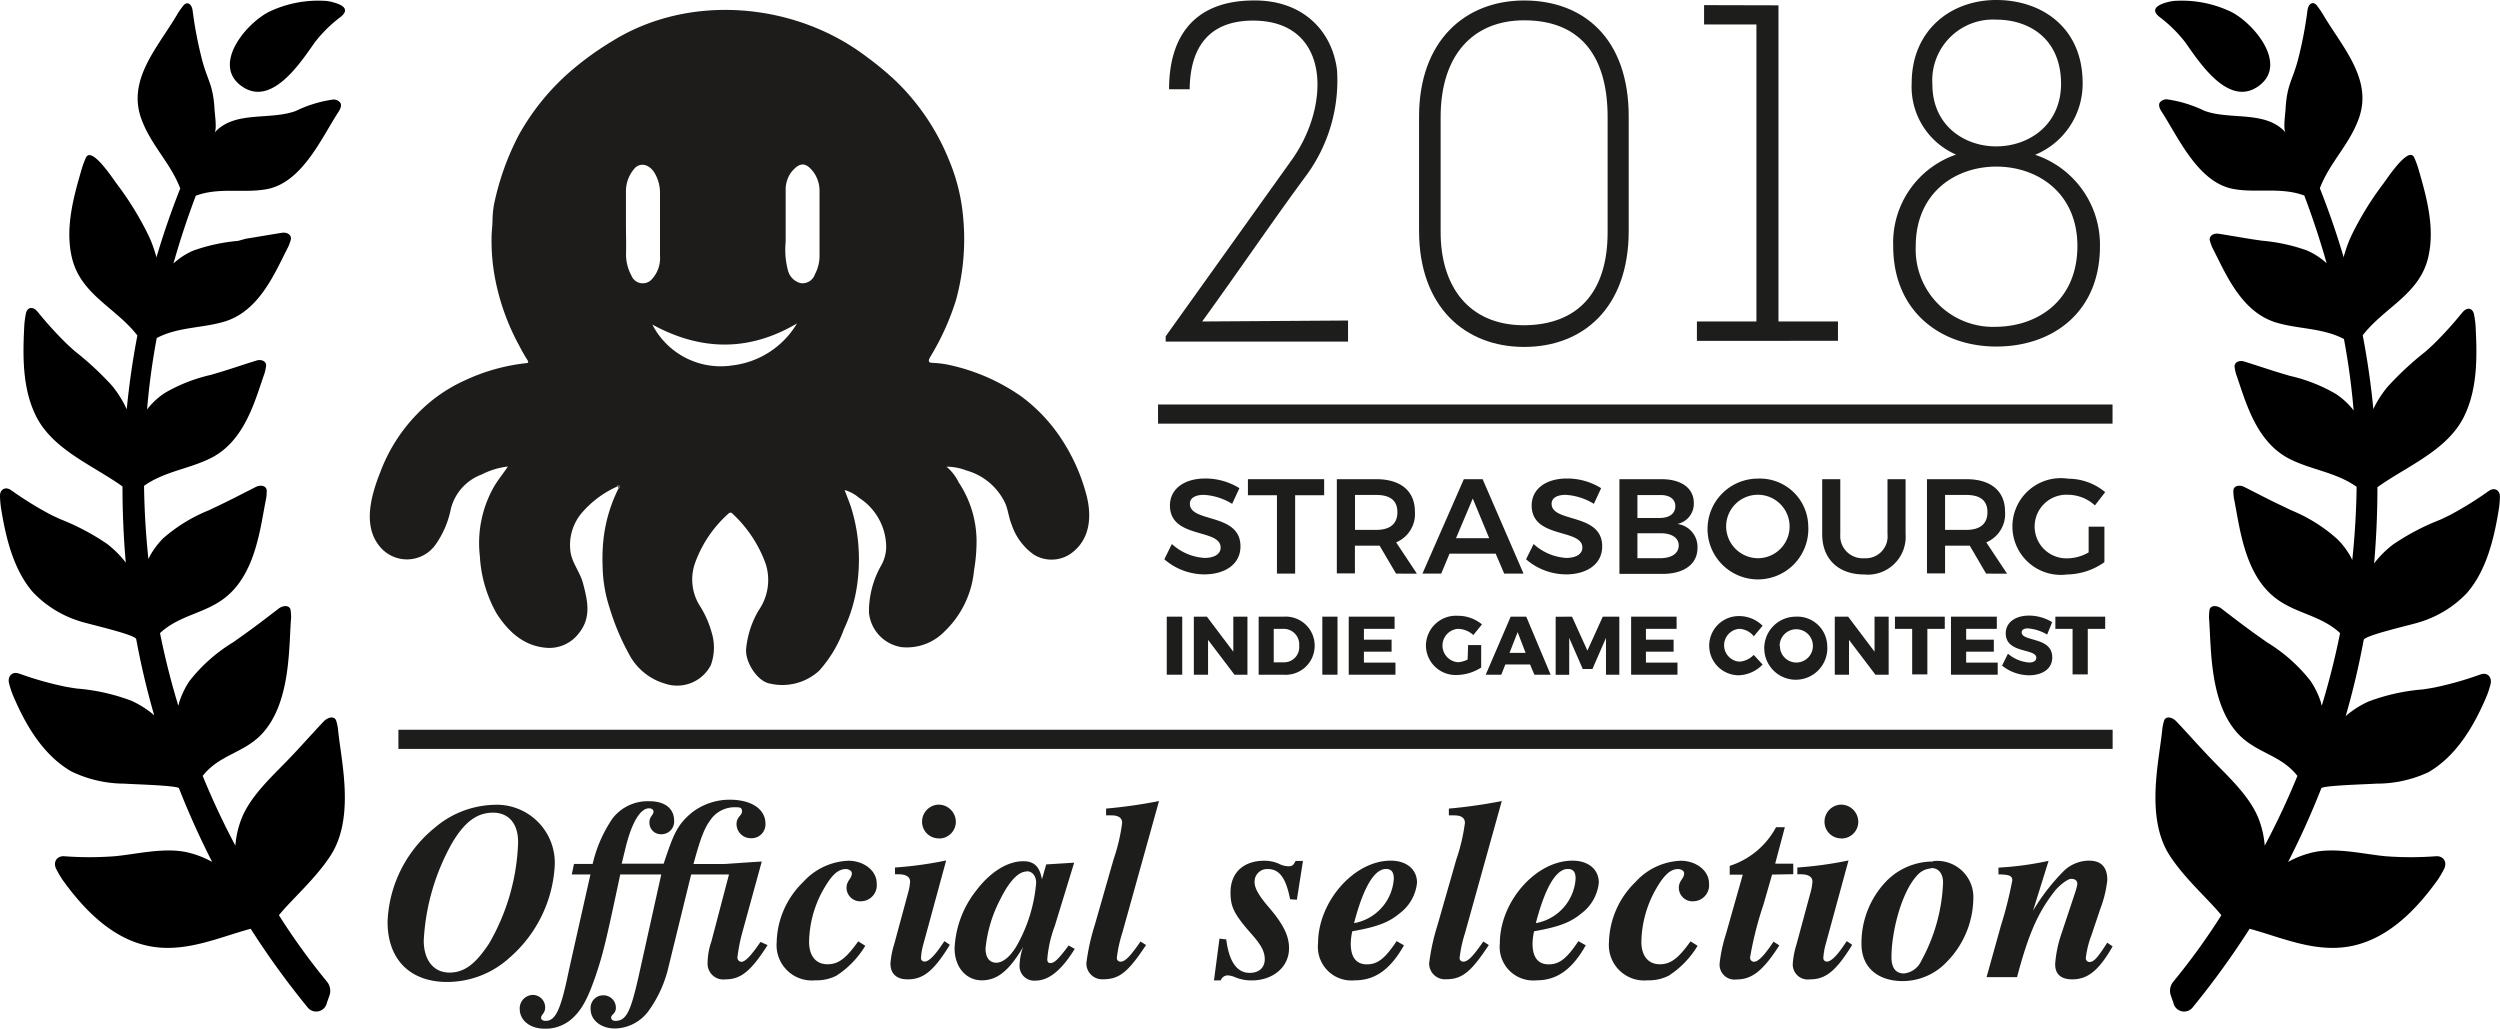 <svg id="Calque_1" data-name="Calque 1" xmlns="http://www.w3.org/2000/svg" viewBox="0 0 258.41 106.33"><defs><style>.cls-1{fill:#1d1d1b;}.cls-2{fill:#1d1c1b;}.cls-3{fill:#414141;}</style></defs><title>IGC</title><path d="M82.31,26.39a5.16,5.16,0,0,0-1.15-.29,11.79,11.79,0,0,0-5.69,1c-2.37,1-6.35,5.53-3.06,7.83,3.12,2.18,6.14-2.6,7.55-4.58a14.08,14.08,0,0,1,2.66-2.61C83.44,27.08,83,26.65,82.31,26.39Z" transform="translate(-47.4 -26)"/><path d="M80.83,100.6c-1.22,1.29-2.41,2.65-3.65,3.93-1.6,1.67-3.83,3.68-4.78,6a9.63,9.63,0,0,0-.67,2.88q-1.88-3.54-3.38-7.21c1.74-2.22,4.26-2.34,6.14-4.36,3-3.24,2.75-9,3-12a5.82,5.82,0,0,0-.05-.76c-.05-.49-.68-.58-1.23-.18-1.3,1-2.6,2-3.91,2.92l-.82.58a16.79,16.79,0,0,0-4.5,4,8.87,8.87,0,0,0-1.07,2.23c0,.1-.05.21-.08.31q-1.13-3.71-1.89-7.5c2-1.86,4.56-2,6.66-3.61,3.29-2.51,3.72-7.48,4.32-10.36a5.72,5.72,0,0,0,.05-.74c0-.48-.56-.68-1.14-.39-1.31.66-2.65,1.37-4,2l-.83.4a16.45,16.45,0,0,0-4.72,2.89,8.17,8.17,0,0,0-1.37,1.81c-.06.11-.11.23-.17.34q-.4-3.77-.45-7.56c2.13-1.52,4.74-1.75,7-2.92,3.47-1.81,4.49-6,5.46-8.73a5.76,5.76,0,0,0,.15-.71c.08-.47-.43-.77-1-.59-1.29.4-2.6.85-3.9,1.24l-.81.24a16.82,16.82,0,0,0-4.74,1.86,7.6,7.6,0,0,0-1.57,1.37c-.1.11-.19.23-.28.35q.31-3.71,1-7.39c2.27-1.19,4.83-1,7.16-1.75,3.55-1.17,5.11-5.13,6.44-7.69a6,6,0,0,0,.25-.69c.15-.45-.3-.84-.89-.75-1.23.19-2.49.42-3.73.61L72,50.9a18.52,18.52,0,0,0-4.61,1,7.21,7.21,0,0,0-1.67,1c-.14.11-.26.22-.39.33q1-3.54,2.31-7c2.4-.89,4.86-.25,7.24-.66,3.7-.62,5.7-5.21,7.5-8,.18-.28.36-.63.21-.93a.86.86,0,0,0-.84-.34,13,13,0,0,0-3.78,1.17c-2.7,1-6.35-.08-8.41,2.26.31-.35,0-2.16,0-2.7-.18-2.32-.67-2.64-1.25-4.76a41.29,41.29,0,0,1-1-5.18c-.1-.74-.61-1-1-.46a9.45,9.45,0,0,0-.57.82c-2,3.43-5.25,6.77-3.71,10.89,1,2.71,3,4.5,4,7.14q-1.4,3.53-2.47,7.16c0-.17-.08-.34-.13-.52a12.21,12.21,0,0,0-.83-2.09,32.24,32.24,0,0,0-3.11-5c-.42-.55-2.65-4-3.22-2.71a9.83,9.83,0,0,0-.38,1c-.86,2.94-1.79,6.19-1.06,9.3.9,3.84,4.54,5.16,6.77,8.06q-.73,3.79-1.1,7.63c-.06-.13-.12-.25-.18-.38A11.31,11.31,0,0,0,59,65.89a32.1,32.1,0,0,0-3.9-3.62c-.27-.24-.53-.48-.79-.72a38,38,0,0,1-3-3.3l-.12-.13c-.45-.48-1-.34-1.12.32a10.43,10.43,0,0,0-.15,1.06c-.17,3.16-.25,6.61,1.22,9.54,1.75,3.47,5.91,5.08,8.92,7.24q0,3.94.34,7.88l-.19-.25a10.63,10.63,0,0,0-1.74-1.69,24.37,24.37,0,0,0-4.9-2.58c-.34-.16-.68-.32-1-.48a36,36,0,0,1-3.93-2.43l-.15-.1c-.57-.37-1.12,0-1.09.67a10.66,10.66,0,0,0,.09,1.11c.47,3,1.26,6.47,3.35,8.84a11.26,11.26,0,0,0,4.71,2.93c.75.28,5.84,1.39,5.93,1.89q.74,4,1.86,7.87l-.16-.14A10.15,10.15,0,0,0,61,98.44a20.54,20.54,0,0,0-5.67-1.27c-.4-.06-.79-.12-1.16-.19a34.35,34.35,0,0,1-4.66-1.31l-.18-.06c-.67-.22-1.16.29-1,1a11,11,0,0,0,.35,1.11c1.28,3.07,3.09,6.26,6.06,8A12.65,12.65,0,0,0,60.24,107c.68.06,5.54.18,5.66.48q1.52,3.87,3.43,7.61a9.88,9.88,0,0,0-2.62-1c-2.35-.51-5.16.19-7.4.41a34.7,34.7,0,0,1-5.33,0c-.74,0-1.13.64-.75,1.36a11.34,11.34,0,0,0,.62,1.06c2.15,3,5,6,8.76,6.83s7.26-.81,10.7-1.75a85.44,85.44,0,0,0,5.88,8.12,1.13,1.13,0,0,0,2-.47l.25-.71a1.48,1.48,0,0,0-.21-1.43,68.61,68.61,0,0,1-5-6.91c1.33-1.65,3.81-3.78,5.38-6.23,2.53-4,1-9.92.72-13.08a6,6,0,0,0-.17-.77C82,100,81.34,100.06,80.83,100.6Z" transform="translate(-47.4 -26)"/><path d="M270.91,26.39a5.16,5.16,0,0,1,1.15-.29,11.79,11.79,0,0,1,5.69,1c2.37,1,6.35,5.53,3.06,7.83-3.12,2.18-6.14-2.6-7.55-4.58a14.08,14.08,0,0,0-2.66-2.61C269.78,27.08,270.26,26.65,270.91,26.39Z" transform="translate(-47.4 -26)"/><path d="M272.39,100.6c1.22,1.29,2.41,2.65,3.65,3.93,1.6,1.67,3.83,3.68,4.78,6a9.63,9.63,0,0,1,.67,2.88q1.88-3.54,3.38-7.21c-1.74-2.22-4.26-2.34-6.14-4.36-3-3.24-2.75-9-3-12a5.82,5.82,0,0,1,.05-.76c.05-.49.68-.58,1.23-.18,1.3,1,2.6,2,3.91,2.92l.82.58a16.79,16.79,0,0,1,4.5,4,8.87,8.87,0,0,1,1.07,2.23c0,.1.05.21.08.31q1.13-3.71,1.89-7.5c-2-1.86-4.56-2-6.66-3.61-3.29-2.51-3.72-7.48-4.32-10.36a5.72,5.72,0,0,1-.05-.74c0-.48.56-.68,1.14-.39,1.31.66,2.65,1.37,4,2l.83.4A16.45,16.45,0,0,1,289,81.73a8.17,8.17,0,0,1,1.37,1.81c.06.11.11.23.17.34q.4-3.77.45-7.56c-2.13-1.52-4.74-1.75-7-2.92-3.47-1.81-4.49-6-5.46-8.73a5.76,5.76,0,0,1-.15-.71c-.08-.47.43-.77,1-.59,1.29.4,2.6.85,3.9,1.24l.81.24a16.82,16.82,0,0,1,4.74,1.86,7.6,7.6,0,0,1,1.57,1.37c.1.11.19.23.28.35q-.31-3.71-1-7.39c-2.27-1.19-4.83-1-7.16-1.75-3.55-1.17-5.11-5.13-6.44-7.69a6,6,0,0,1-.25-.69c-.15-.45.3-.84.89-.75,1.23.19,2.49.42,3.73.61l.77.11a18.52,18.52,0,0,1,4.61,1,7.21,7.21,0,0,1,1.67,1c.14.11.26.22.39.33q-1-3.54-2.31-7c-2.4-.89-4.86-.25-7.24-.66-3.7-.62-5.7-5.21-7.5-8-.18-.28-.36-.63-.21-.93a.86.86,0,0,1,.84-.34,13,13,0,0,1,3.78,1.17c2.7,1,6.35-.08,8.41,2.26-.31-.35,0-2.16,0-2.7.18-2.32.67-2.64,1.25-4.76a41.29,41.29,0,0,0,1-5.18c.1-.74.61-1,1-.46a9.45,9.45,0,0,1,.57.82c2,3.43,5.25,6.77,3.71,10.89-1,2.71-3,4.5-4,7.14q1.4,3.53,2.47,7.16c0-.17.08-.34.13-.52a12.21,12.21,0,0,1,.83-2.09,32.24,32.24,0,0,1,3.11-5c.42-.55,2.65-4,3.22-2.71a9.83,9.83,0,0,1,.38,1c.86,2.94,1.79,6.19,1.06,9.3-.9,3.84-4.54,5.16-6.77,8.06q.73,3.79,1.1,7.63c.06-.13.12-.25.18-.38a11.31,11.31,0,0,1,1.3-1.94,32.1,32.1,0,0,1,3.9-3.62c.27-.24.53-.48.79-.72a38,38,0,0,0,3-3.3l.12-.13c.45-.48,1-.34,1.12.32a10.43,10.43,0,0,1,.15,1.06c.17,3.16.25,6.61-1.22,9.54-1.75,3.47-5.91,5.08-8.92,7.24q0,3.94-.34,7.88l.19-.25a10.63,10.63,0,0,1,1.74-1.69,24.37,24.37,0,0,1,4.9-2.58c.34-.16.68-.32,1-.48a36,36,0,0,0,3.93-2.43l.15-.1c.57-.37,1.12,0,1.09.67a10.66,10.66,0,0,1-.09,1.11c-.47,3-1.26,6.47-3.35,8.84a11.26,11.26,0,0,1-4.71,2.93c-.75.28-5.84,1.39-5.93,1.89q-.74,4-1.86,7.87l.16-.14a10.15,10.15,0,0,1,2.15-1.35,20.54,20.54,0,0,1,5.67-1.27c.4-.06.79-.12,1.16-.19a34.35,34.35,0,0,0,4.66-1.31l.18-.06c.67-.22,1.16.29,1,1a11,11,0,0,1-.35,1.11c-1.28,3.07-3.09,6.26-6.06,8A12.65,12.65,0,0,1,293,107c-.68.06-5.54.18-5.66.48q-1.52,3.87-3.43,7.61a9.88,9.88,0,0,1,2.62-1c2.35-.51,5.16.19,7.4.41a34.7,34.7,0,0,0,5.33,0c.74,0,1.13.64.75,1.36a11.34,11.34,0,0,1-.62,1.06c-2.15,3-5,6-8.76,6.83s-7.26-.81-10.7-1.75a85.44,85.44,0,0,1-5.88,8.12,1.13,1.13,0,0,1-2-.47l-.25-.71a1.48,1.48,0,0,1,.21-1.43,68.61,68.61,0,0,0,5-6.91c-1.33-1.65-3.81-3.78-5.38-6.23-2.53-4-1-9.92-.72-13.08a6,6,0,0,1,.17-.77C271.23,100,271.88,100.06,272.39,100.6Z" transform="translate(-47.4 -26)"/><path class="cls-1" d="M170.37,35.23h-2.13c0-5.9,3-9.13,8.63-9.18,5.16-.1,8.23,3.12,8.73,7.19A16.58,16.58,0,0,1,182.52,44c-3.52,4.76-7.19,10.17-10.86,15.23l15.08-.1v2.18H167.89v-.55l12.9-18.05C185,37,185,28.13,176.92,28.13,172.75,28.13,170.42,30.46,170.37,35.23Z" transform="translate(-47.4 -26)"/><path class="cls-1" d="M215.75,38.05V49.86c0,8-4.76,12-10.81,12s-10.86-4.07-10.86-12V38.05c0-7.84,4.76-12,10.86-12S215.75,29.92,215.75,38.05ZM213.57,50V38.1c0-6.15-2.68-10-8.63-10-5.26,0-8.63,3.57-8.63,10V50c0,5.51,2.83,9.62,8.63,9.62C210.5,59.58,213.57,56.21,213.57,50Z" transform="translate(-47.4 -26)"/><path class="cls-1" d="M231.23,26.55V59.23h6.15v2H222.8v-2h6.15V28.53h-5.41v-2Z" transform="translate(-47.4 -26)"/><path class="cls-1" d="M264.46,51.45c0,6.84-4.91,10.37-10.71,10.37s-10.66-3.67-10.66-10.37a9.61,9.61,0,0,1,6.5-9.47A7.63,7.63,0,0,1,245,34.58C245,29.17,249,26,253.74,26s8.93,2.88,8.93,8.58A7.94,7.94,0,0,1,257.76,42,9.8,9.8,0,0,1,264.46,51.45Zm-2.33,0c0-5.56-4.17-8.23-8.38-8.23s-8.33,2.68-8.33,8.23a8,8,0,0,0,8.33,8.33C258,59.73,262.13,57.1,262.13,51.4Zm-1.69-16.77c0-4.66-3.27-6.65-6.7-6.65a6.28,6.28,0,0,0-6.6,6.7c0,4.22,3.27,6.4,6.6,6.4S260.44,38.95,260.44,34.63Z" transform="translate(-47.4 -26)"/><rect class="cls-1" x="119.7" y="41.81" width="98.66" height="1.98"/><rect class="cls-1" x="41.18" y="75.43" width="177.19" height="1.98"/><path class="cls-1" d="M100.06,125a9.6,9.6,0,0,1-6.46,2.5c-3.67,0-6.14-2.19-6.14-6.22a13.15,13.15,0,0,1,4.84-9.69,9.81,9.81,0,0,1,6.14-2.4,6,6,0,0,1,6.3,6.27A13.58,13.58,0,0,1,100.06,125ZM98.36,110c-1.64,0-2.92.94-4.22,3.12a22.93,22.93,0,0,0-2.94,10.1c0,2,1,3.31,2.66,3.31s2.81-1.07,4.09-3a22.23,22.23,0,0,0,3-10.36C101,111.08,99.93,110,98.36,110Z" transform="translate(-47.4 -26)"/><path class="cls-1" d="M126.74,123.69c-1.74,2.73-2.79,3.54-4.35,3.54a1.63,1.63,0,0,1-1.85-1.72,7,7,0,0,1,.39-2.19l1.82-6.93h-3.91l-2.45,10a12.62,12.62,0,0,1-2,4.17,4.42,4.42,0,0,1-3.41,1.75c-1.46,0-2.53-.86-2.53-2a1.3,1.3,0,0,1,1.28-1.43,1.28,1.28,0,0,1,1.33,1.3c0,.6-.49.68-.49,1,0,.16.13.34.44.34,1.15,0,1.59-1,2.42-4.69l2.32-10.44h-4.24c-1.46,6.9-1.77,8.15-2.47,10.26-.81,2.4-1.41,3.57-2.34,4.48a4.11,4.11,0,0,1-3,1.2c-1.46,0-2.58-.81-2.58-2.06a1.39,1.39,0,0,1,1.33-1.43,1.28,1.28,0,0,1,1.3,1.28c0,.65-.42.73-.42,1.09,0,.21.21.31.47.31,1,0,1.54-1.07,2.34-4.92.16-.76,1-4.48,2.29-10.21h-1.93l.23-1.09h1.93a13.8,13.8,0,0,1,2.06-4.71,4.59,4.59,0,0,1,3.83-1.77c1.56,0,2.53.75,2.53,2a1.31,1.31,0,0,1-1.33,1.41,1.18,1.18,0,0,1-1.22-1.25c0-.6.42-.73.42-1.09,0-.21-.21-.34-.47-.34-.89,0-1.77,1.46-2.4,4l-.42,1.72H116c1-3,1.38-4,2.89-5.26a6.4,6.4,0,0,1,3.93-1.35c2.29,0,3.7,1,3.7,2.47a1.43,1.43,0,0,1-1.48,1.51,1.47,1.47,0,0,1-1.51-1.46c0-.75.57-.88.57-1.3s-.23-.44-.68-.44a3.05,3.05,0,0,0-2.34,1c-.83,1-1.22,2-2,4.87h3c.39,0,1.43-.1,4.06-.26l-2,7.29a17.32,17.32,0,0,0-.52,2.66.45.45,0,0,0,.39.42c.42,0,1-.6,2-2.06Z" transform="translate(-47.4 -26)"/><path class="cls-1" d="M136.84,123.76a9.52,9.52,0,0,1-3,3.1,4.57,4.57,0,0,1-2.16.47,3.65,3.65,0,0,1-4-3.93,8.93,8.93,0,0,1,2.73-6.22,6.65,6.65,0,0,1,4.69-2.21c1.56,0,2.92,1,2.92,2.34a1.66,1.66,0,0,1-1.61,1.85,1.41,1.41,0,0,1-1.51-1.38c0-.78.55-.94.55-1.51,0-.26-.31-.44-.62-.44-1,0-1.69,1-2.42,2.29a11.39,11.39,0,0,0-1.38,5.23c0,1.51.75,2.32,1.9,2.32s1.93-.62,3.18-2.37Z" transform="translate(-47.4 -26)"/><path class="cls-1" d="M145.58,123.66c-1.72,2.81-2.81,3.57-4.37,3.57-1.07,0-1.77-.52-1.77-1.64a8.94,8.94,0,0,1,.39-2l1.43-5.29a5.38,5.38,0,0,0,.21-1.17c0-.5-.42-.76-1.2-.76h-.36v-.7a39.21,39.21,0,0,0,5.29-.73l-2.37,8.7a6.53,6.53,0,0,0-.23,1.33.36.36,0,0,0,.39.42c.39,0,1-.6,1.67-1.59l.36-.52Zm-1.15-11a1.72,1.72,0,0,1-1.72-1.8,1.76,1.76,0,0,1,1.69-1.69,1.79,1.79,0,0,1,1.8,1.77A1.73,1.73,0,0,1,144.44,112.67Z" transform="translate(-47.4 -26)"/><path class="cls-1" d="M158.49,124.08c-1.51,2.45-2.84,3.28-4.06,3.28a1.51,1.51,0,0,1-1.64-1.67,6.13,6.13,0,0,1,.36-1.8c-1.46,2.47-2.68,3.44-4.27,3.44s-2.81-1.33-2.81-3.31a10.36,10.36,0,0,1,2.26-6c1.38-1.82,3.15-3,4.84-3,1.12,0,1.69.55,1.93,1.87h0l.44-1.54,2.89-.18-2,6.53a12.63,12.63,0,0,0-.78,3.46c0,.23.1.39.31.39.42,0,.83-.39,1.9-1.82Zm-4.95-8c-1.09,0-2.08,1.51-2.81,3a13.83,13.83,0,0,0-1.46,4.95c0,1,.44,1.48,1.12,1.48s1.54-.68,2.24-2a15.79,15.79,0,0,0,1.87-6.25C154.51,116.58,154.12,116.06,153.55,116.06Z" transform="translate(-47.4 -26)"/><path class="cls-1" d="M163.41,122.41a13.64,13.64,0,0,0-.57,2.6.37.37,0,0,0,.39.39c.47,0,1-.55,2.06-2.08l.57.36c-1.8,2.73-2.73,3.54-4.4,3.54a1.64,1.64,0,0,1-1.77-1.64,22.37,22.37,0,0,1,.88-4l1.93-6.74a19.39,19.39,0,0,0,.89-3.78c0-.52-.39-.78-1.09-.78a5.5,5.5,0,0,0-.57,0v-.7a53,53,0,0,0,5.47-.78Z" transform="translate(-47.4 -26)"/><path class="cls-1" d="M181.45,119l-.7-.05c-.42-2.16-1.09-3.12-2.29-3.12a1.3,1.3,0,0,0-1.38,1.38c0,.6.47,1.41,1.48,2.58,1.56,1.82,2.08,3,2.08,4.22,0,2-1.72,3.33-3.85,3.33a4.3,4.3,0,0,1-1.67-.31,2.48,2.48,0,0,0-.78-.21.77.77,0,0,0-.76.52h-.7l.57-4.32.7.08c.29,2.29,1.09,3.46,2.42,3.46,1,0,1.56-.57,1.56-1.41s-.42-1.54-1.46-2.71c-1.77-2-2.08-2.79-2.08-4.19,0-2.08,1.38-3.28,3.49-3.28a3.65,3.65,0,0,1,1.51.31,2.13,2.13,0,0,0,1,.26c.39,0,.49-.1.73-.55h.76Z" transform="translate(-47.4 -26)"/><path class="cls-1" d="M192.52,123.71c-1.46,2.6-3.07,3.62-5.08,3.62a3.47,3.47,0,0,1-3.8-3.83c0-4.3,3.72-8.54,7.5-8.54,1.69,0,2.73.94,2.73,2.27a4.52,4.52,0,0,1-1.8,3.18c-1.12.94-2.37,1.41-4.89,1.85a6.07,6.07,0,0,0-.16,1.28c0,1.41.57,2.14,1.67,2.14s1.87-.6,3.07-2.4Zm-1.85-7.89c-1.25,0-2.37,2-3.31,5.6a5,5,0,0,0,4.11-4.58C191.47,116.24,191.29,115.82,190.67,115.82Z" transform="translate(-47.4 -26)"/><path class="cls-1" d="M198.84,122.41a13.67,13.67,0,0,0-.57,2.6.37.37,0,0,0,.39.39c.47,0,1-.55,2.06-2.08l.57.36c-1.8,2.73-2.73,3.54-4.4,3.54a1.64,1.64,0,0,1-1.77-1.64,22.29,22.29,0,0,1,.88-4l1.93-6.74a19.39,19.39,0,0,0,.89-3.78c0-.52-.39-.78-1.09-.78a5.51,5.51,0,0,0-.57,0v-.7a53,53,0,0,0,5.47-.78Z" transform="translate(-47.4 -26)"/><path class="cls-1" d="M211.31,123.71c-1.46,2.6-3.07,3.62-5.08,3.62a3.47,3.47,0,0,1-3.8-3.83c0-4.3,3.72-8.54,7.5-8.54,1.69,0,2.73.94,2.73,2.27a4.52,4.52,0,0,1-1.8,3.18c-1.12.94-2.37,1.41-4.89,1.85a6.07,6.07,0,0,0-.16,1.28c0,1.41.57,2.14,1.67,2.14s1.87-.6,3.07-2.4Zm-1.85-7.89c-1.25,0-2.37,2-3.31,5.6a5,5,0,0,0,4.11-4.58C210.27,116.24,210.09,115.82,209.46,115.82Z" transform="translate(-47.4 -26)"/><path class="cls-1" d="M222.87,123.76a9.5,9.5,0,0,1-3,3.1,4.57,4.57,0,0,1-2.16.47,3.65,3.65,0,0,1-4-3.93,8.93,8.93,0,0,1,2.73-6.22,6.64,6.64,0,0,1,4.69-2.21c1.56,0,2.92,1,2.92,2.34a1.66,1.66,0,0,1-1.61,1.85,1.41,1.41,0,0,1-1.51-1.38c0-.78.55-.94.55-1.51,0-.26-.31-.44-.62-.44-1,0-1.69,1-2.42,2.29a11.38,11.38,0,0,0-1.38,5.23c0,1.51.76,2.32,1.9,2.32s1.93-.62,3.18-2.37Z" transform="translate(-47.4 -26)"/><path class="cls-1" d="M230.57,116.4l-.89,3.1a35.78,35.78,0,0,0-1.38,5.44.41.41,0,0,0,.42.47c.42,0,1.09-.7,2-2.08l.6.39c-1.72,2.68-2.86,3.52-4.43,3.52a1.54,1.54,0,0,1-1.74-1.69,15.3,15.3,0,0,1,.65-3l1.74-6.14h-1.35v-.91a8.3,8.3,0,0,0,4.79-4h.91l-1,3.77h1.87v1.09Z" transform="translate(-47.4 -26)"/><path class="cls-1" d="M238.85,123.66c-1.72,2.81-2.81,3.57-4.37,3.57a1.55,1.55,0,0,1-1.77-1.64,8.89,8.89,0,0,1,.39-2l1.43-5.29a5.43,5.43,0,0,0,.21-1.17c0-.5-.42-.76-1.2-.76h-.36v-.7a39.18,39.18,0,0,0,5.29-.73l-2.37,8.7a6.49,6.49,0,0,0-.23,1.33.36.36,0,0,0,.39.42c.39,0,1-.6,1.67-1.59l.36-.52Zm-1.14-11a1.72,1.72,0,0,1-1.72-1.8,1.76,1.76,0,0,1,1.69-1.69,1.79,1.79,0,0,1,1.8,1.77A1.73,1.73,0,0,1,237.7,112.67Z" transform="translate(-47.4 -26)"/><path class="cls-1" d="M247.28,115a3.74,3.74,0,0,1,4.09,3.93,9.51,9.51,0,0,1-2.73,6.48,6.29,6.29,0,0,1-4.56,2c-2.45,0-4.27-1.3-4.27-3.85a9.2,9.2,0,0,1,2.6-6.51,6.75,6.75,0,0,1,4.76-2Zm-.23.76a2.1,2.1,0,0,0-1.56.81c-1.56,1.74-2.58,5.73-2.58,8.38,0,1.15.49,1.67,1.28,1.67A2.21,2.21,0,0,0,246,125.3a18.21,18.21,0,0,0,2.24-8C248.27,116.32,247.8,115.72,247,115.72Z" transform="translate(-47.4 -26)"/><path class="cls-1" d="M265.77,123.82c-1.43,2.52-2.6,3.41-4.17,3.41-1.12,0-1.77-.49-1.77-1.56a12.43,12.43,0,0,1,.68-3.25l1.43-4.3a5.8,5.8,0,0,0,.18-.73c0-.44-.31-.55-.65-.55s-1.28.7-1.8,1.41c-1.61,2.11-2.58,4.22-3.78,8.75h-3.15l1.48-5.31A41.2,41.2,0,0,0,255.4,117c0-.49-.34-.6-1.43-.62v-.7a32.38,32.38,0,0,0,5.18-.7l-1.61,5.16h0a21.09,21.09,0,0,1,3.18-4.11,3.78,3.78,0,0,1,2.6-1.07c1.33,0,1.9.73,1.9,2a11.9,11.9,0,0,1-.73,3l-.91,2.71A9.76,9.76,0,0,0,263,125a.4.4,0,0,0,.36.44c.44,0,.81-.36,1.85-2Z" transform="translate(-47.4 -26)"/><path class="cls-2" d="M92.46,82.24A9.68,9.68,0,0,0,94,78.61a5.11,5.11,0,0,1,3.18-3.56,8,8,0,0,1,2.72-.83c-.54.81-1.14,1.51-1.57,2.32A11.81,11.81,0,0,0,97,83.49a13.56,13.56,0,0,0,1.73,5.92c1.25,1.95,2.93,3.46,5.35,3.56a3.82,3.82,0,0,0,3.18-1.55c1.3-1.64.86-3.38.4-5.14-.28-1.06-1-1.93-1.25-3A5.12,5.12,0,0,1,107.55,79a10.43,10.43,0,0,1,3.62-2.7c0-.12.18-.19.26-.11s0,.27-.13.36a15.62,15.62,0,0,0-1.49,4.92,19,19,0,0,0-.12,3.09,14.47,14.47,0,0,0,.72,4.27,24.53,24.53,0,0,0,2,4.77,6.14,6.14,0,0,0,3.75,3.07,3.92,3.92,0,0,0,4.71-1.91,5.29,5.29,0,0,0,.07-3.45,10,10,0,0,0-1.25-2.76,5.13,5.13,0,0,1-.37-4.56,12.49,12.49,0,0,1,3.33-4.86c.19-.18.32-.2.5,0a13.12,13.12,0,0,1,3.4,5.17,5.48,5.48,0,0,1-.72,4.77,9.55,9.55,0,0,0-1.3,3.92c-.17,1.39,1.15,3.46,2.47,3.67a5.64,5.64,0,0,0,5.06-1.32,13,13,0,0,0,2.57-4.3A15.86,15.86,0,0,0,136,86.44a18.82,18.82,0,0,0,.07-4.67,17.47,17.47,0,0,0-.72-3.39c-.19-.57-.42-1.12-.65-1.73a4,4,0,0,1,1.5.81A6.08,6.08,0,0,1,139,82.61a4,4,0,0,1-.5,1.81,9.61,9.61,0,0,0-1.28,4.91,4,4,0,0,0,3.36,3.56A5.42,5.42,0,0,0,145,91.3a10,10,0,0,0,3.08-6.35,17.52,17.52,0,0,0,.26-3.11,11,11,0,0,0-1.86-6,4.69,4.69,0,0,0-1.25-1.6,5.67,5.67,0,0,1,2.06.39,6.3,6.3,0,0,1,4,3.36c.32.71.37,1.51.68,2.24a6.17,6.17,0,0,0,2.31,3.11,3.5,3.5,0,0,0,3.78-.1c2-1.41,2.21-3.77,1.67-5.95a19.46,19.46,0,0,0-2.54-5.8A17.2,17.2,0,0,0,153,67a20.55,20.55,0,0,0-7.79-3.34,11.55,11.55,0,0,0-1.32-.15c-.38,0-.66-.05-.34-.61A26.37,26.37,0,0,0,146.22,57a23.8,23.8,0,0,0,.76-8.26,19.81,19.81,0,0,0-1.45-6.11,23.87,23.87,0,0,0-2.73-5,23.33,23.33,0,0,0-2.85-3.3,31.91,31.91,0,0,0-3-2.48c-7.37-5.59-18.22-6.58-26.23-1.62a31.31,31.31,0,0,0-4.5,3.27A24.4,24.4,0,0,0,101,40a27.6,27.6,0,0,0-2.53,7.1,9.87,9.87,0,0,0-.16,1.58c0,.62-.1,1.25-.1,1.86a21,21,0,0,0,.29,3.84A23.68,23.68,0,0,0,101,61.6c.28.53.56,1.06.89,1.57.21.33.1.35-.21.38a20,20,0,0,0-6.19,1.75,15.91,15.91,0,0,0-4.9,3.42,17.22,17.22,0,0,0-3.85,6c-1,2.51-2,5.91.21,8.09A3.63,3.63,0,0,0,92.46,82.24ZM128.61,51c0-.61,0-1.22,0-1.82h0c0-1.17,0-2.34,0-3.51a3.05,3.05,0,0,1,.6-1.9c.9-1.08,1.54-1,2.35.12a3.35,3.35,0,0,1,.55,1.92c0,2.25,0,4.5,0,6.76a4.1,4.1,0,0,1-.47,1.77,1.36,1.36,0,0,1-1.46.93A1.8,1.8,0,0,1,128.86,54,8.28,8.28,0,0,1,128.61,51Zm1.19,8.4a9,9,0,0,1-6.7,4.37,7.94,7.94,0,0,1-8.27-4.22C119.88,62.3,124.85,62.35,129.8,59.42ZM112.1,49.23q0-1.76,0-3.52a3.58,3.58,0,0,1,.83-2.23c.59-.75,1.61-.53,2.16.45a4,4,0,0,1,.53,1.94c0,2.19,0,4.37,0,6.56a3.22,3.22,0,0,1-.83,2.42,1.26,1.26,0,0,1-2.13-.38,4.57,4.57,0,0,1-.55-2.27C112.14,51.22,112.1,50.22,112.1,49.23Z" transform="translate(-47.4 -26)"/><path class="cls-3" d="M111.42,76.16c-.07-.08-.21,0-.26.11.23,0,.22.1.12.25C111.4,76.43,111.57,76.32,111.42,76.16Z" transform="translate(-47.4 -26)"/><path class="cls-3" d="M111.16,76.27c.2,0,.11.15.12.25C111.39,76.37,111.4,76.26,111.16,76.27Z" transform="translate(-47.4 -26)"/><path class="cls-1" d="M171.84,77.15c-.88,0-1.45.32-1.45.92,0,2,5.24.91,5.23,4.41,0,1.83-1.59,2.89-3.74,2.89a6.34,6.34,0,0,1-4.13-1.56l.78-1.58a5.49,5.49,0,0,0,3.37,1.44c1,0,1.67-.39,1.67-1.07,0-2-5.24-.88-5.24-4.35,0-1.7,1.46-2.79,3.65-2.79a6.64,6.64,0,0,1,3.53,1l-.75,1.62A6.25,6.25,0,0,0,171.84,77.15Z" transform="translate(-47.4 -26)"/><path class="cls-1" d="M184.27,75.53v1.66h-3v8.1h-1.88v-8.1h-3V75.53Z" transform="translate(-47.4 -26)"/><path class="cls-1" d="M191.7,85.29,190,82.4h-2.55v2.87h-1.87V75.53h4.07c2.52,0,4,1.21,4,3.36a3.17,3.17,0,0,1-1.94,3.17l2.15,3.24Zm-4.24-4.52h2.2c1.39,0,2.18-.6,2.18-1.83s-.78-1.78-2.18-1.78h-2.2Z" transform="translate(-47.4 -26)"/><path class="cls-1" d="M202,83.23h-4.77l-.86,2.06h-1.94l4.28-9.76h1.94l4.23,9.76h-2Zm-.67-1.6-1.7-4.1-1.73,4.1Z" transform="translate(-47.4 -26)"/><path class="cls-1" d="M209.23,77.15c-.88,0-1.45.32-1.45.92,0,2,5.24.91,5.23,4.41,0,1.83-1.59,2.89-3.74,2.89a6.34,6.34,0,0,1-4.13-1.56l.78-1.58a5.49,5.49,0,0,0,3.37,1.44c1,0,1.67-.39,1.67-1.07,0-2-5.24-.88-5.24-4.35,0-1.7,1.46-2.79,3.65-2.79a6.64,6.64,0,0,1,3.53,1l-.75,1.62A6.24,6.24,0,0,0,209.23,77.15Z" transform="translate(-47.4 -26)"/><path class="cls-1" d="M222.48,78a2.14,2.14,0,0,1-1.7,2.16,2.39,2.39,0,0,1,2.08,2.47c0,1.67-1.38,2.69-3.61,2.69h-4.46V75.53h4.34C221.2,75.53,222.48,76.46,222.48,78Zm-1.91.33c0-.74-.59-1.17-1.55-1.16h-2.37v2.37H219C220,79.52,220.57,79.07,220.57,78.3Zm.35,4.06c0-.79-.71-1.28-1.9-1.27h-2.37v2.58H219C220.21,83.69,220.92,83.2,220.92,82.36Z" transform="translate(-47.4 -26)"/><path class="cls-1" d="M234.31,80.41a5.21,5.21,0,1,1-5.2-4.94A5,5,0,0,1,234.31,80.41Zm-8.49,0a3.31,3.31,0,0,0,3.32,3.29,3.28,3.28,0,1,0-3.32-3.29Z" transform="translate(-47.4 -26)"/><path class="cls-1" d="M240.09,83.7a2.26,2.26,0,0,0,2.41-2.48V75.53h1.87v5.69a3.91,3.91,0,0,1-4.28,4.16c-2.66,0-4.34-1.59-4.34-4.16V75.53h1.87v5.69A2.31,2.31,0,0,0,240.09,83.7Z" transform="translate(-47.4 -26)"/><path class="cls-1" d="M252.69,85.29,251,82.4h-2.55v2.87h-1.87V75.53h4.07c2.52,0,4,1.21,4,3.36a3.17,3.17,0,0,1-1.94,3.17l2.15,3.24Zm-4.24-4.52h2.2c1.39,0,2.18-.6,2.18-1.83s-.78-1.78-2.18-1.78h-2.2Z" transform="translate(-47.4 -26)"/><path class="cls-1" d="M263.29,80.44h1.63v3.67a6.84,6.84,0,0,1-3.86,1.27,5,5,0,1,1,.11-9.9A6,6,0,0,1,265,76.87l-1.06,1.37a4.18,4.18,0,0,0-2.76-1.1,3.29,3.29,0,1,0,0,6.57,4.5,4.5,0,0,0,2.11-.61Z" transform="translate(-47.4 -26)"/><path class="cls-1" d="M169.6,89.74v6H168v-6Z" transform="translate(-47.4 -26)"/><path class="cls-1" d="M172.15,89.74l2.73,3.62V89.74h1.46v6H175l-2.73-3.6v3.6h-1.47v-6Z" transform="translate(-47.4 -26)"/><path class="cls-1" d="M183.29,92.74a3,3,0,0,1-3.26,3h-2.53v-6h2.59A3,3,0,0,1,183.29,92.74Zm-1.6,0A1.61,1.61,0,0,0,180.06,91h-1v3.46h1.06A1.57,1.57,0,0,0,181.69,92.75Z" transform="translate(-47.4 -26)"/><path class="cls-1" d="M185.65,89.74v6h-1.57v-6Z" transform="translate(-47.4 -26)"/><path class="cls-1" d="M191.55,89.74V91h-3.17v1.12h2.86v1.24h-2.86v1.13h3.26v1.25h-4.83v-6Z" transform="translate(-47.4 -26)"/><path class="cls-1" d="M199.15,92.68h1.35V95a4.82,4.82,0,0,1-2.5.77,3.07,3.07,0,0,1-3.21-3.07,3.11,3.11,0,0,1,3.32-3.05,3.86,3.86,0,0,1,2.47.89l-.89,1.1A2.43,2.43,0,0,0,198.1,91a1.73,1.73,0,0,0,0,3.45,2.45,2.45,0,0,0,1-.28Z" transform="translate(-47.4 -26)"/><path class="cls-1" d="M205.55,94.68H203l-.42,1.06h-1.61l2.58-6h1.61l2.52,6H206Zm-.46-1.2-.82-2.14-.84,2.14Z" transform="translate(-47.4 -26)"/><path class="cls-1" d="M209.89,89.74l1.59,3.51,1.59-3.51h1.71v6H213.4V91.94L212,95.15h-1l-1.4-3.21v3.81h-1.4v-6Z" transform="translate(-47.4 -26)"/><path class="cls-1" d="M220.7,89.74V91h-3.17v1.12h2.86v1.24h-2.86v1.13h3.26v1.25H216v-6Z" transform="translate(-47.4 -26)"/><path class="cls-1" d="M227.18,91a1.7,1.7,0,0,0,0,3.39,2.23,2.23,0,0,0,1.49-.7l.92,1a3.59,3.59,0,0,1-2.49,1.11,3.06,3.06,0,1,1,.06-6.12,3.45,3.45,0,0,1,2.43,1l-.91,1.09A2,2,0,0,0,227.18,91Z" transform="translate(-47.4 -26)"/><path class="cls-1" d="M236.27,92.74a3.26,3.26,0,1,1-3.25-3A3.09,3.09,0,0,1,236.27,92.74Zm-4.89,0A1.7,1.7,0,0,0,233,94.48a1.72,1.72,0,1,0-1.65-1.73Z" transform="translate(-47.4 -26)"/><path class="cls-1" d="M238.43,89.74l2.73,3.62V89.74h1.46v6h-1.37l-2.73-3.6v3.6h-1.47v-6Z" transform="translate(-47.4 -26)"/><path class="cls-1" d="M248.42,89.74V91h-1.8v4.71h-1.57V91h-1.78V89.74Z" transform="translate(-47.4 -26)"/><path class="cls-1" d="M253.8,89.74V91h-3.17v1.12h2.86v1.24h-2.86v1.13h3.26v1.25h-4.83v-6Z" transform="translate(-47.4 -26)"/><path class="cls-1" d="M257,90.95c-.38,0-.63.14-.63.41,0,1,3.16.43,3.16,2.59,0,1.23-1.08,1.85-2.42,1.85a4.51,4.51,0,0,1-2.77-1l.61-1.23a3.84,3.84,0,0,0,2.18.91c.46,0,.75-.17.75-.49,0-1-3.16-.4-3.16-2.53,0-1.12,1-1.83,2.4-1.83a4.6,4.6,0,0,1,2.4.68L259,91.59A4.68,4.68,0,0,0,257,90.95Z" transform="translate(-47.4 -26)"/><path class="cls-1" d="M265,89.74V91h-1.8v4.71h-1.57V91h-1.78V89.74Z" transform="translate(-47.4 -26)"/></svg>